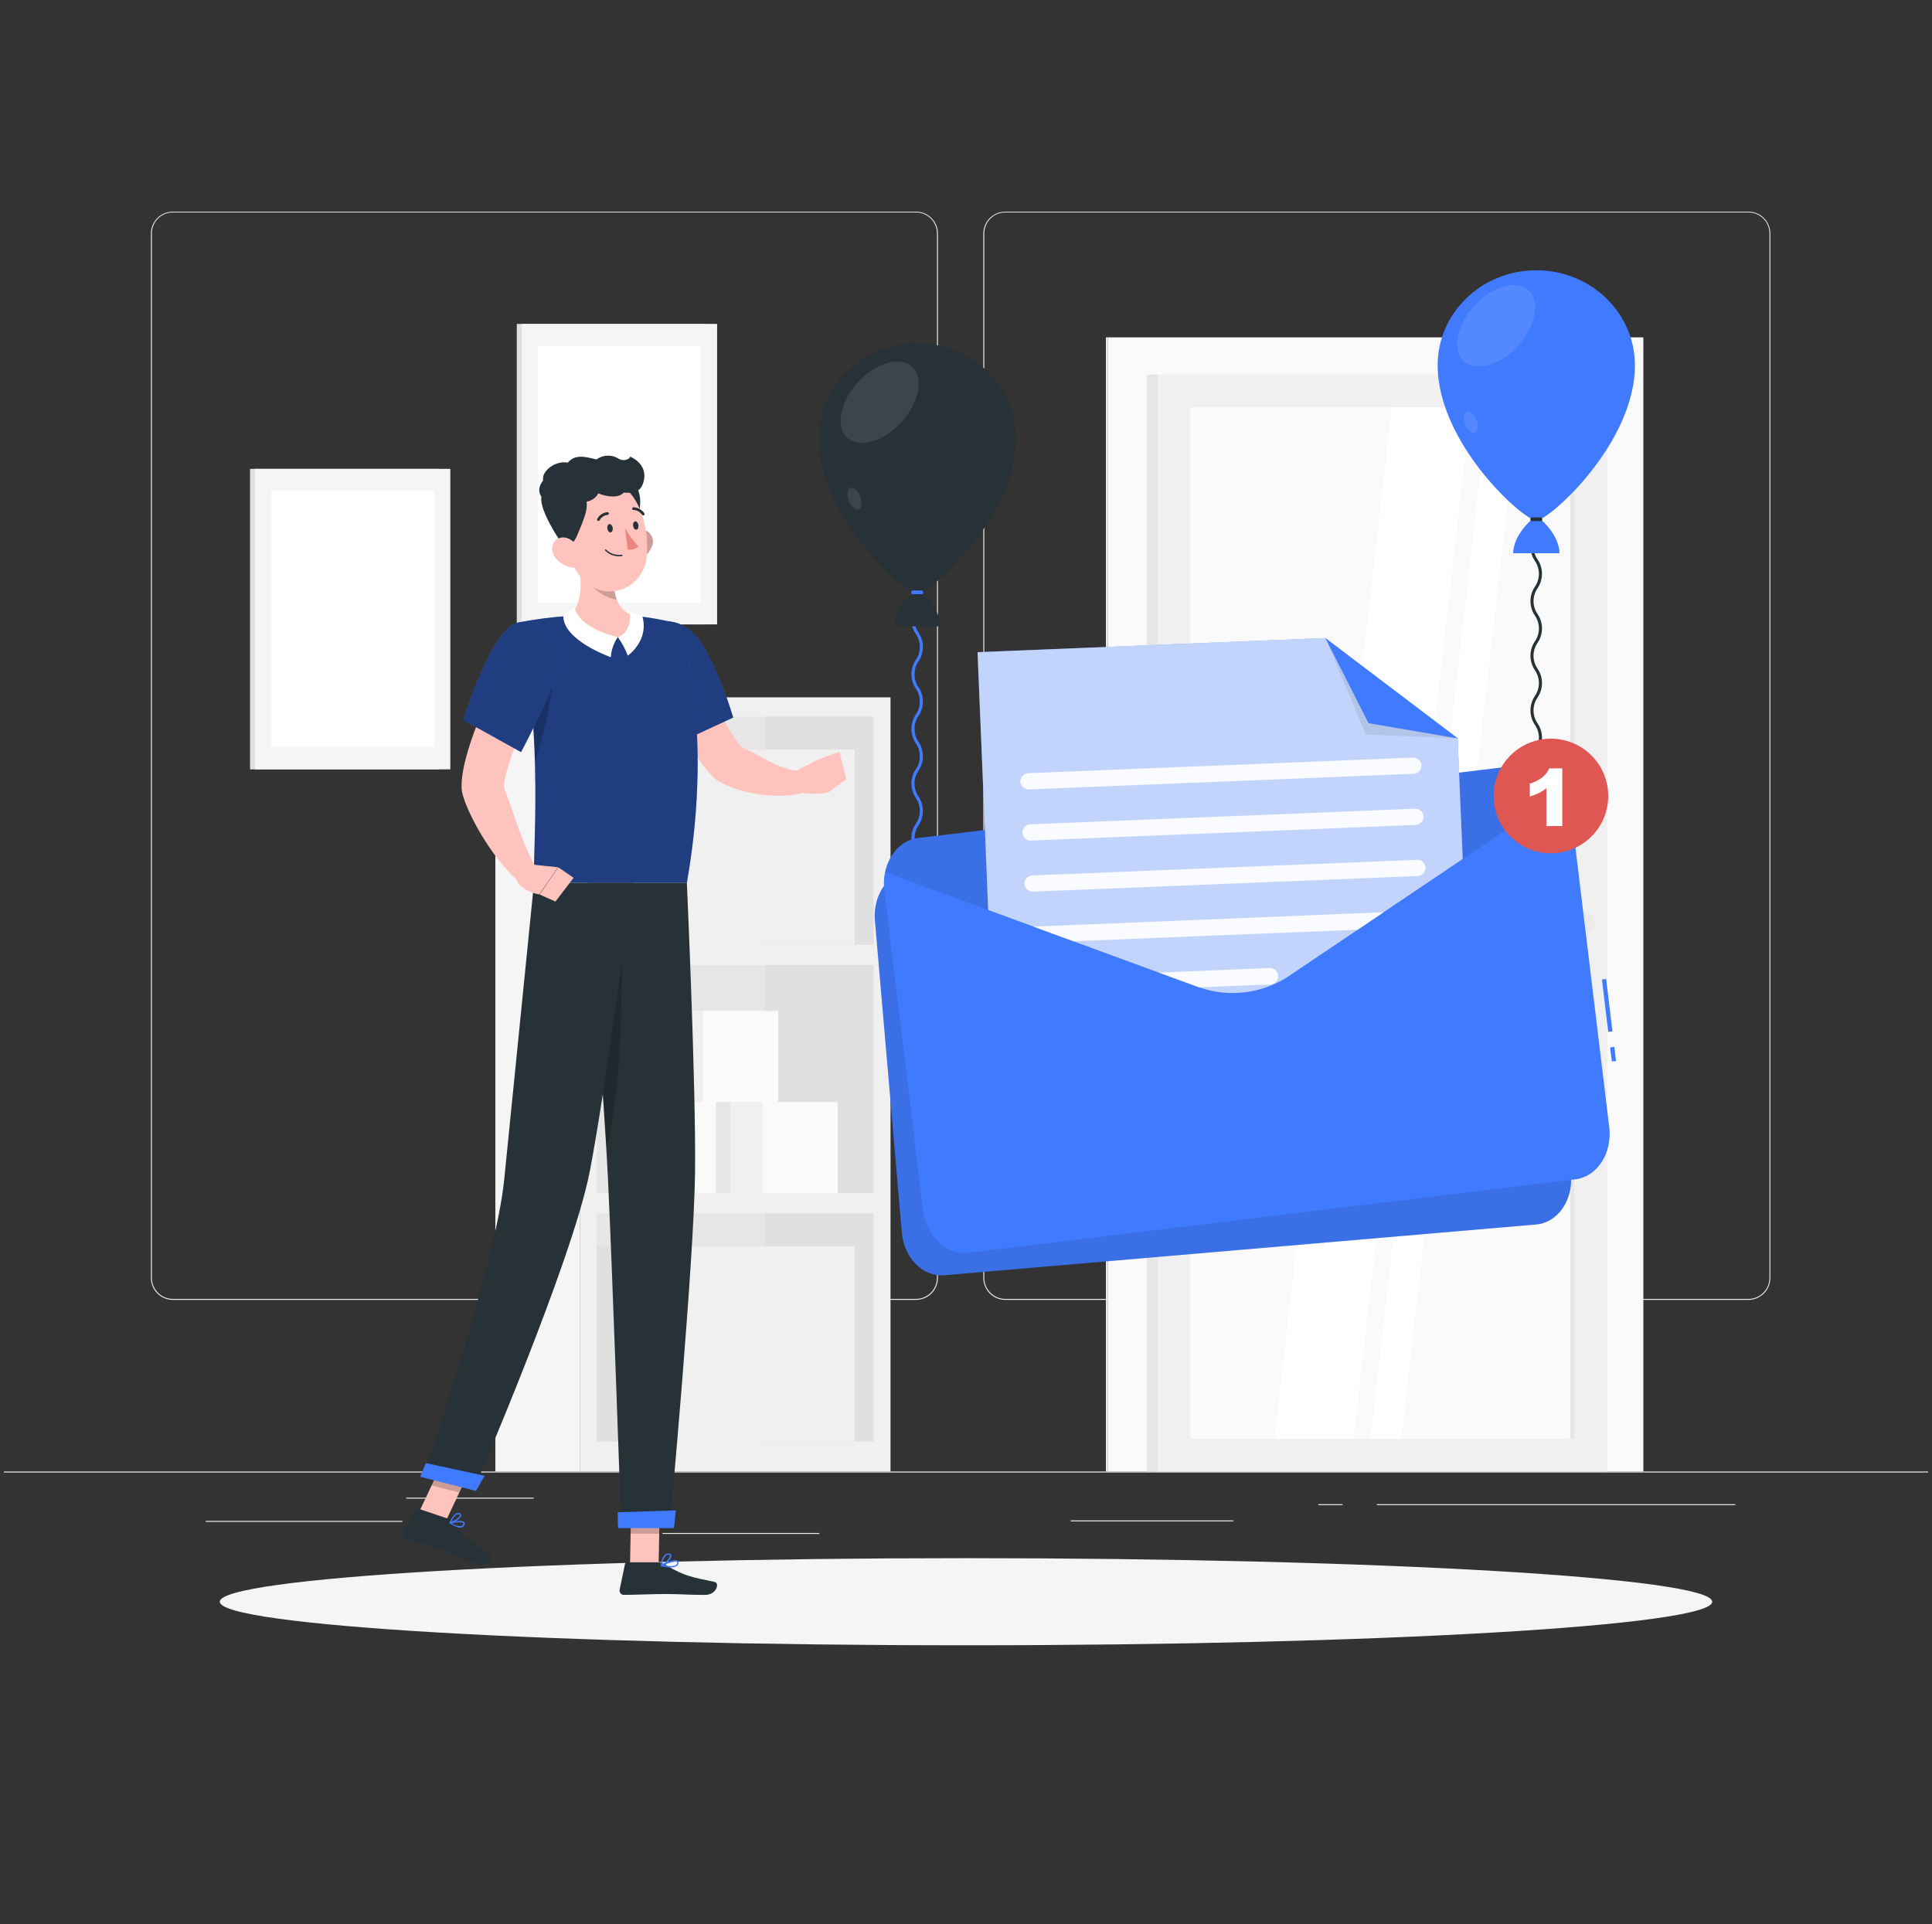<svg width="251" height="250" viewBox="0 0 251 250" fill="none" xmlns="http://www.w3.org/2000/svg">
<rect x="0" y="0" width="251" height="250" fill="#333333" stroke="none"/>
<g clip-path="url(#clip0_830_77330)">
<path d="M250.5 191.203H0.5V191.328H250.5V191.203Z" fill="#EBEBEB"/>
<path d="M69.33 194.602H52.77V194.727H69.33V194.602Z" fill="#EBEBEB"/>
<path d="M106.445 199.188H86.07V199.312H106.445V199.188Z" fill="#EBEBEB"/>
<path d="M52.27 197.617H26.73V197.742H52.27V197.617Z" fill="#EBEBEB"/>
<path d="M225.45 195.445H178.88V195.57H225.45V195.445Z" fill="#EBEBEB"/>
<path d="M174.43 195.445H171.265V195.57H174.43V195.445Z" fill="#EBEBEB"/>
<path d="M160.22 197.555H139.105V197.68H160.22V197.555Z" fill="#EBEBEB"/>
<path d="M119 168.9H22.455C21.699 168.899 20.974 168.597 20.439 168.062C19.905 167.527 19.605 166.801 19.605 166.045V30.33C19.612 29.578 19.915 28.859 20.448 28.329C20.982 27.799 21.703 27.501 22.455 27.5H119C119.757 27.5 120.483 27.801 121.019 28.336C121.554 28.872 121.855 29.598 121.855 30.355V166.045C121.855 166.802 121.554 167.528 121.019 168.064C120.483 168.599 119.757 168.9 119 168.9ZM22.455 27.6C21.732 27.601 21.039 27.89 20.528 28.401C20.017 28.913 19.73 29.607 19.73 30.33V166.045C19.73 166.768 20.017 167.462 20.528 167.974C21.039 168.485 21.732 168.774 22.455 168.775H119C119.724 168.774 120.417 168.486 120.929 167.974C121.441 167.462 121.729 166.769 121.73 166.045V30.33C121.729 29.606 121.441 28.913 120.929 28.401C120.417 27.889 119.724 27.601 119 27.6H22.455Z" fill="#EBEBEB"/>
<path d="M227.155 168.9H130.605C129.848 168.899 129.123 168.597 128.588 168.062C128.053 167.527 127.751 166.802 127.75 166.045V30.33C127.758 29.578 128.062 28.858 128.596 28.329C129.131 27.799 129.853 27.501 130.605 27.5H227.155C227.906 27.503 228.626 27.801 229.159 28.331C229.691 28.861 229.993 29.579 230 30.33V166.045C230 166.8 229.701 167.525 229.167 168.06C228.634 168.595 227.91 168.897 227.155 168.9ZM130.605 27.6C129.881 27.601 129.188 27.889 128.676 28.401C128.164 28.913 127.876 29.606 127.875 30.33V166.045C127.876 166.769 128.164 167.462 128.676 167.974C129.188 168.486 129.881 168.774 130.605 168.775H227.155C227.879 168.774 228.572 168.486 229.084 167.974C229.596 167.462 229.884 166.769 229.885 166.045V30.33C229.884 29.606 229.596 28.913 229.084 28.401C228.572 27.889 227.879 27.601 227.155 27.6H130.605Z" fill="#EBEBEB"/>
<path d="M115.695 191.199V90.609H75.32V191.199H115.695Z" fill="#F0F0F0"/>
<path d="M113.475 122.743V93.133H77.535V122.743H113.475Z" fill="#E6E6E6"/>
<path d="M113.48 155.016V125.406H77.54V155.016H113.48Z" fill="#E6E6E6"/>
<path d="M113.48 187.282V157.672H77.54V187.282H113.48Z" fill="#E6E6E6"/>
<path d="M113.48 122.743V93.133H99.345V122.743H113.48Z" fill="#E0E0E0"/>
<path d="M113.475 155.008V125.398H99.34V155.008H113.475Z" fill="#E0E0E0"/>
<path d="M93.015 143.188H83.22V155.018H93.015V143.188Z" fill="#FAFAFA"/>
<path d="M79.085 155.008H83.22V143.178H79.085V155.008Z" fill="#F0F0F0"/>
<path d="M108.835 143.188H99.04V155.018H108.835V143.188Z" fill="#FAFAFA"/>
<path d="M94.91 155.008H99.045V143.178H94.91V155.008Z" fill="#F0F0F0"/>
<path d="M101.1 131.352H91.305V143.182H101.1V131.352Z" fill="#FAFAFA"/>
<path d="M87.17 143.188H91.305V131.357H87.17V143.188Z" fill="#F0F0F0"/>
<path d="M113.48 187.282V157.672H99.345V187.282H113.48Z" fill="#E0E0E0"/>
<path d="M75.32 191.199V90.609H64.355V191.199H75.32Z" fill="#F5F5F5"/>
<path d="M111.04 161.938H81.855V187.277H111.04V161.938Z" fill="#F0F0F0"/>
<path d="M77.54 187.273H81.86V161.933H77.54V187.273Z" fill="#E0E0E0"/>
<path d="M111.04 97.406H81.855V122.746H111.04V97.406Z" fill="#F0F0F0"/>
<path d="M77.54 122.742H81.86V97.402H77.54V122.742Z" fill="#E0E0E0"/>
<path d="M213.5 191.201V43.836L143.94 43.836V191.201H213.5Z" fill="#FAFAFA"/>
<path d="M143.94 191.201V43.836H143.68V191.201H143.94Z" fill="#F0F0F0"/>
<path d="M205.75 48.672H148.97V191.202H205.75V48.672Z" fill="#E6E6E6"/>
<path d="M208.79 48.672H150.39V191.202H208.79V48.672Z" fill="#F0F0F0"/>
<path d="M204.535 121.117V122.912L206.33 121.117H204.535Z" fill="#E0E0E0"/>
<path d="M204.535 186.945V52.93H154.645V186.945H204.535Z" fill="#FAFAFA"/>
<path d="M195.26 120.391C194.894 120.391 194.543 120.536 194.284 120.795C194.025 121.054 193.88 121.405 193.88 121.771C193.88 122.137 194.025 122.488 194.284 122.746C194.543 123.005 194.894 123.151 195.26 123.151H204V120.391H195.26Z" fill="#F5F5F5"/>
<path d="M165.59 186.945L180.815 52.93H191.07L175.845 186.945H165.59Z" fill="white"/>
<path d="M178.05 186.945L193.275 52.93H197.275L182.05 186.945H178.05Z" fill="white"/>
<path d="M204.535 186.937V52.922H203.995V186.937H204.535Z" fill="#E6E6E6"/>
<path d="M205.855 121.315H197.12C196.754 121.313 196.404 121.168 196.146 120.909C195.887 120.651 195.741 120.3 195.74 119.935C195.741 119.569 195.887 119.219 196.146 118.96C196.404 118.702 196.754 118.556 197.12 118.555H205.855C206.221 118.555 206.572 118.7 206.831 118.959C207.09 119.218 207.235 119.569 207.235 119.935C207.235 120.301 207.09 120.652 206.831 120.91C206.572 121.169 206.221 121.315 205.855 121.315Z" fill="#EBEBEB"/>
<path d="M57.03 60.922H32.485V99.967H57.03V60.922Z" fill="#E0E0E0"/>
<path d="M58.505 60.922H33.13V99.967H58.505V60.922Z" fill="#F5F5F5"/>
<path d="M35.26 63.767V97.117H56.385V63.767H35.26Z" fill="white"/>
<path d="M91.685 42.086H67.14V81.131H91.685V42.086Z" fill="#E0E0E0"/>
<path d="M93.165 42.086H67.79V81.131H93.165V42.086Z" fill="#F5F5F5"/>
<path d="M69.915 44.931V78.281H91.04V44.931H69.915Z" fill="white"/>
<path d="M125.5 213.781C179.041 213.781 222.445 211.247 222.445 208.121C222.445 204.995 179.041 202.461 125.5 202.461C71.959 202.461 28.555 204.995 28.555 208.121C28.555 211.247 71.959 213.781 125.5 213.781Z" fill="#F5F5F5"/>
<path d="M82.315 62.617C83.39 64.042 83.52 65.792 82.365 68.617C81.865 69.777 81.215 70.912 79.765 68.967C78.315 67.022 77.07 63.467 79.265 63.152C81.46 62.837 82.315 62.617 82.315 62.617Z" fill="#263238"/>
<path d="M81.85 203.449H85.565L85.725 194.844H82.01L81.85 203.449Z" fill="#FFC3BD"/>
<path d="M54.27 196.847L57.87 197.762L61.595 189.837L57.995 188.922L54.27 196.847Z" fill="#FFC3BD"/>
<path d="M58.35 197.383L54.395 196.048C54.326 196.025 54.251 196.026 54.182 196.051C54.114 196.077 54.057 196.125 54.02 196.188L52.345 199.103C52.305 199.176 52.281 199.256 52.275 199.338C52.27 199.421 52.282 199.503 52.313 199.58C52.343 199.657 52.389 199.726 52.45 199.783C52.51 199.84 52.581 199.883 52.66 199.908C54.05 200.353 54.745 200.498 56.485 201.088C57.555 201.448 60.6 202.728 62.08 203.228C63.56 203.728 64.205 202.323 63.645 201.983C61.12 200.483 59.475 198.878 58.85 197.798C58.739 197.604 58.561 197.457 58.35 197.383Z" fill="#263238"/>
<path d="M85.53 203H81.5C81.427 203 81.357 203.024 81.3 203.07C81.244 203.115 81.205 203.179 81.19 203.25L80.5 206.57C80.485 206.651 80.489 206.734 80.51 206.814C80.531 206.893 80.569 206.967 80.622 207.03C80.675 207.093 80.742 207.144 80.816 207.179C80.891 207.213 80.973 207.231 81.055 207.23C82.515 207.23 84.63 207.12 86.465 207.12C88.62 207.12 89.07 207.235 91.59 207.235C93.115 207.235 93.5 205.695 92.86 205.555C89.935 204.92 88.975 204.85 86.425 203.305C86.16 203.124 85.851 203.018 85.53 203Z" fill="#263238"/>
<path d="M84.565 85.953L89.635 84.328C89.635 84.328 94.875 96.458 96.635 97.213C99.025 98.213 100.895 99.918 103.96 100.213C104.375 100.688 105.055 102.213 104.99 102.783C100.875 104.333 94.535 102.688 92.79 101.073C88.795 97.403 84.565 85.953 84.565 85.953Z" fill="#FFC3BD"/>
<path d="M83.38 83.168C81.955 86.418 87.68 96.738 87.68 96.738L95.255 93.238C94.325 90.088 93.066 87.044 91.5 84.158C89.12 80.003 84.945 79.598 83.38 83.168Z" fill="#407BFF"/>
<path opacity="0.5" d="M83.38 83.168C81.955 86.418 87.68 96.738 87.68 96.738L95.255 93.238C94.325 90.088 93.066 87.044 91.5 84.158C89.12 80.003 84.945 79.598 83.38 83.168Z" fill="black"/>
<path d="M103.33 100.219L106.19 98.719L107.645 102.924C107.645 102.924 106.71 103.339 104.04 103.009L103.33 100.219Z" fill="#FFC3BD"/>
<path d="M109.04 97.664L109.955 101.259L107.645 102.939L106.19 98.734L109.04 97.664Z" fill="#FFC3BD"/>
<path opacity="0.2" d="M85.725 194.844L85.645 199.279H81.925L82.01 194.844H85.725Z" fill="black"/>
<path opacity="0.2" d="M57.99 188.922L61.595 189.837L59.67 193.922L56.07 193.007L57.99 188.922Z" fill="black"/>
<path d="M88.235 81.058C88.235 81.058 92.895 93.823 89.235 114.713H69.375C69.16 111.663 70.715 95.238 67.42 80.868C69.609 80.444 71.824 80.163 74.05 80.028C76.863 79.866 79.682 79.866 82.495 80.028C84.432 80.224 86.351 80.569 88.235 81.058Z" fill="#407BFF"/>
<path opacity="0.5" d="M88.235 81.058C88.235 81.058 92.895 93.823 89.235 114.713H69.375C69.16 111.663 70.715 95.238 67.42 80.868C69.609 80.444 71.824 80.163 74.05 80.028C76.863 79.866 79.682 79.866 82.495 80.028C84.432 80.224 86.351 80.569 88.235 81.058Z" fill="black"/>
<path opacity="0.2" d="M71.825 84.417C72.21 86.782 71.605 92.417 69.51 98.977C69.409 93.375 68.813 87.794 67.73 82.297V82.267C69.035 82.137 71.45 82.197 71.825 84.417Z" fill="black"/>
<path d="M74.96 72.125C75.56 74.845 75.905 78.21 74.05 80.025C74.05 80.025 75.21 82.78 80.26 82.78C84.875 82.78 82.495 80.025 82.495 80.025C79.45 79.3 79.495 75.555 79.995 73.445L74.96 72.125Z" fill="#FFC3BD"/>
<path d="M80.26 82.782C79.733 83.557 79.421 84.457 79.355 85.392C79.355 85.392 72.975 83.162 73.19 79.892C73.19 79.892 74.075 79.357 74.635 78.922C74.635 78.927 74.905 81.502 80.26 82.782Z" fill="white"/>
<path d="M80.26 82.778C80.802 83.52 81.24 84.333 81.56 85.193C81.56 85.193 84.38 83.253 83.44 80.023C82.909 79.814 82.362 79.647 81.805 79.523C81.805 79.523 82.235 82.083 80.26 82.778Z" fill="white"/>
<path opacity="0.2" d="M80 73.445C79.626 74.914 79.669 76.459 80.125 77.905C79.654 77.835 79.195 77.695 78.765 77.49C77.035 76.685 76.16 75.42 75.24 73.535C75.16 73.035 75.07 72.585 74.965 72.125L80 73.445Z" fill="black"/>
<path d="M84.635 71.144C84.444 71.556 84.173 71.926 83.836 72.231C83.499 72.536 83.104 72.77 82.675 72.919C81.52 73.309 80.86 72.274 81.11 71.134C81.335 70.134 82.205 68.674 83.395 68.779C83.657 68.809 83.907 68.903 84.124 69.051C84.341 69.2 84.518 69.4 84.641 69.633C84.763 69.866 84.826 70.126 84.825 70.389C84.824 70.653 84.759 70.912 84.635 71.144Z" fill="#FFC3BD"/>
<path opacity="0.2" d="M84.635 71.144C84.444 71.556 84.173 71.926 83.836 72.231C83.499 72.536 83.104 72.77 82.675 72.919C81.52 73.309 80.86 72.274 81.11 71.134C81.335 70.134 82.205 68.674 83.395 68.779C83.657 68.809 83.907 68.903 84.124 69.051C84.341 69.2 84.518 69.4 84.641 69.633C84.763 69.866 84.826 70.126 84.825 70.389C84.824 70.653 84.759 70.912 84.635 71.144Z" fill="black"/>
<path d="M73.27 68.227C73.95 71.882 74.165 74.057 76.23 75.752C79.34 78.307 83.615 76.152 84.025 72.382C84.395 68.992 83.225 63.582 79.49 62.487C78.672 62.243 77.804 62.215 76.972 62.408C76.14 62.601 75.373 63.007 74.745 63.586C74.118 64.165 73.652 64.897 73.393 65.711C73.134 66.525 73.092 67.392 73.27 68.227Z" fill="#FFC3BD"/>
<path d="M75.8 64.046C76.64 65.616 76.2 66.641 75.04 69.436C74.54 70.596 73.75 71.831 72.44 69.786C71.205 67.856 69.32 64.286 70.94 63.896C73.105 63.406 75.8 64.046 75.8 64.046Z" fill="#263238"/>
<path d="M74.745 65.072C76.245 65.572 77.435 64.817 77.72 64.097C78.92 64.627 80.495 64.697 81.005 64.017C82.005 64.017 83.075 64.197 83.555 62.767C84.035 61.337 83.44 60.052 81.87 59.327C81.835 59.647 81.02 60.062 80.255 59.532C79.826 59.29 79.336 59.178 78.845 59.208C78.353 59.238 77.881 59.41 77.485 59.702C75.85 59.277 74.695 59.042 73.755 60.117C72.2 59.792 70.305 61.202 70.565 62.427C69.345 63.927 70.525 65.172 71.775 65.387C72.025 66.002 74.415 65.707 74.745 65.072Z" fill="#263238"/>
<path d="M72.135 72.453C72.713 73.183 73.556 73.657 74.48 73.773C75.695 73.913 76.085 72.773 75.565 71.713C75.095 70.758 73.895 69.543 72.765 69.888C71.635 70.233 71.425 71.543 72.135 72.453Z" fill="#FFC3BD"/>
<path d="M76.185 114.711C76.185 114.711 76.58 119.381 77.08 125.711C77.655 132.886 78.36 142.211 78.78 149.296C78.78 149.336 78.78 149.366 78.78 149.396C78.86 150.741 78.93 152.006 78.985 153.161C79.55 164.736 80.71 198.421 80.71 198.421H87C87 198.421 90.165 164.046 90.3 152.266C90.425 140.936 89.235 114.711 89.235 114.711H76.185Z" fill="#263238"/>
<path d="M80.25 196.505C80.225 196.505 80.3 198.56 80.3 198.56H87.555L87.805 196.25L80.25 196.505Z" fill="#407BFF"/>
<path opacity="0.2" d="M77.08 125.711C77.655 132.886 78.36 142.211 78.78 149.296C78.78 149.336 78.78 149.366 78.78 149.396C80.32 142.666 80.945 134.296 80.725 120.516L77.08 125.711Z" fill="black"/>
<path d="M82.195 114.711C82.195 114.711 78.695 141.551 76.62 152.211C74.37 163.856 61.54 193.536 61.54 193.536L54.945 191.861C54.945 191.861 64.34 164.796 65.505 153.266C66.765 140.766 69.375 114.736 69.375 114.736L82.195 114.711Z" fill="#263238"/>
<path d="M55.34 190.109C55.315 190.109 54.59 191.879 54.59 191.879L61.835 193.724L62.965 191.759L55.34 190.109Z" fill="#407BFF"/>
<path d="M78.905 68.674C78.945 68.974 79.13 69.199 79.325 69.174C79.52 69.149 79.645 68.894 79.605 68.594C79.565 68.294 79.38 68.094 79.19 68.094C79 68.094 78.87 68.374 78.905 68.674Z" fill="#263238"/>
<path d="M82.25 68.324C82.285 68.624 82.47 68.824 82.665 68.824C82.86 68.824 82.985 68.544 82.945 68.244C82.905 67.944 82.725 67.719 82.53 67.744C82.335 67.769 82.21 68.024 82.25 68.324Z" fill="#263238"/>
<path d="M81.205 68.586C81.67 69.466 82.252 70.278 82.935 71.001C82.75 71.168 82.531 71.293 82.292 71.364C82.053 71.436 81.801 71.454 81.555 71.416L81.205 68.586Z" fill="#ED847E"/>
<path d="M80.81 72.251C80.832 72.246 80.853 72.234 80.866 72.215C80.88 72.197 80.887 72.174 80.885 72.151C80.881 72.128 80.869 72.108 80.85 72.094C80.832 72.08 80.808 72.073 80.785 72.076C80.415 72.133 80.038 72.102 79.683 71.986C79.327 71.869 79.004 71.671 78.74 71.406C78.723 71.391 78.701 71.383 78.677 71.383C78.654 71.383 78.632 71.391 78.615 71.406C78.599 71.423 78.59 71.445 78.59 71.469C78.59 71.492 78.599 71.514 78.615 71.531C78.897 71.817 79.244 72.032 79.625 72.157C80.007 72.282 80.413 72.314 80.81 72.251Z" fill="#263238"/>
<path d="M77.765 67.687C77.791 67.684 77.816 67.675 77.839 67.661C77.861 67.647 77.88 67.629 77.895 67.607C77.998 67.414 78.147 67.249 78.328 67.126C78.509 67.003 78.718 66.926 78.935 66.902C78.958 66.901 78.981 66.895 79.001 66.885C79.022 66.875 79.041 66.861 79.056 66.844C79.071 66.826 79.083 66.806 79.091 66.785C79.098 66.763 79.101 66.74 79.1 66.717C79.097 66.67 79.077 66.626 79.042 66.594C79.007 66.563 78.962 66.546 78.915 66.547C78.639 66.572 78.374 66.665 78.143 66.818C77.912 66.971 77.722 67.178 77.59 67.422C77.568 67.463 77.562 67.51 77.574 67.555C77.587 67.6 77.615 67.638 77.655 67.662C77.687 67.684 77.727 67.693 77.765 67.687Z" fill="#263238"/>
<path d="M83.6 66.964C83.625 66.959 83.649 66.949 83.67 66.934C83.689 66.921 83.705 66.904 83.717 66.884C83.729 66.864 83.737 66.842 83.74 66.819C83.744 66.796 83.742 66.773 83.736 66.75C83.73 66.728 83.719 66.707 83.705 66.689C83.547 66.457 83.337 66.266 83.091 66.131C82.845 65.996 82.57 65.922 82.29 65.914C82.267 65.915 82.244 65.92 82.223 65.93C82.202 65.939 82.183 65.954 82.168 65.971C82.152 65.988 82.14 66.008 82.133 66.031C82.126 66.053 82.123 66.076 82.125 66.099C82.128 66.146 82.148 66.19 82.183 66.222C82.218 66.253 82.263 66.27 82.31 66.269C82.532 66.278 82.749 66.339 82.943 66.447C83.136 66.556 83.302 66.709 83.425 66.894C83.445 66.92 83.472 66.941 83.503 66.953C83.534 66.965 83.567 66.969 83.6 66.964Z" fill="#263238"/>
<path d="M65.5 86.414L70.285 88.979C70.285 88.979 64.835 100.784 65.545 102.539C66.51 104.929 68.045 110.209 69.695 112.809C69.565 113.409 68.755 114.809 68.255 115.114C64.44 112.764 60.05 104.749 59.97 102.414C59.79 97.094 65.5 86.414 65.5 86.414Z" fill="#FFC3BD"/>
<path d="M67.42 80.865C63.92 81.365 60.19 93.555 60.19 93.555L67.69 97.725C67.69 97.725 70.8 91.93 72.295 87.63C73.85 83.125 71.175 80.315 67.42 80.865Z" fill="#407BFF"/>
<path opacity="0.5" d="M67.42 80.865C63.92 81.365 60.19 93.555 60.19 93.555L67.69 97.725C67.69 97.725 70.8 91.93 72.295 87.63C73.85 83.125 71.175 80.315 67.42 80.865Z" fill="black"/>
<path d="M59.32 198.397C59.551 198.496 59.808 198.513 60.05 198.447C60.131 198.413 60.202 198.359 60.257 198.291C60.312 198.223 60.349 198.143 60.365 198.057C60.38 198.007 60.381 197.955 60.369 197.905C60.356 197.855 60.331 197.809 60.295 197.772C59.97 197.442 58.615 197.772 58.46 197.772C58.443 197.775 58.428 197.784 58.417 197.797C58.405 197.809 58.398 197.825 58.395 197.842C58.393 197.859 58.397 197.877 58.405 197.893C58.413 197.909 58.425 197.922 58.44 197.932C58.714 198.121 59.01 198.277 59.32 198.397ZM60.07 197.842C60.109 197.848 60.144 197.868 60.17 197.897C60.181 197.914 60.186 197.934 60.186 197.954C60.186 197.974 60.181 197.994 60.17 198.012C60.16 198.07 60.135 198.126 60.099 198.173C60.062 198.22 60.014 198.257 59.96 198.282C59.506 198.328 59.052 198.199 58.69 197.922C59.139 197.799 59.609 197.772 60.07 197.842Z" fill="#407BFF"/>
<path d="M58.455 197.968H58.5C58.925 197.888 59.87 197.353 59.92 196.928C59.927 196.862 59.912 196.795 59.876 196.739C59.841 196.683 59.788 196.64 59.725 196.618C59.663 196.592 59.597 196.578 59.53 196.578C59.463 196.578 59.397 196.592 59.335 196.618C58.835 196.818 58.42 197.813 58.4 197.853C58.393 197.867 58.389 197.882 58.389 197.898C58.389 197.913 58.393 197.929 58.4 197.943C58.414 197.958 58.434 197.967 58.455 197.968ZM59.615 196.768H59.65C59.755 196.818 59.75 196.873 59.745 196.898C59.745 197.143 59.085 197.583 58.64 197.733C58.775 197.448 59.07 196.893 59.4 196.763C59.47 196.74 59.546 196.741 59.615 196.768Z" fill="#407BFF"/>
<path d="M87.095 203.659C87.41 203.688 87.726 203.609 87.99 203.434C88.048 203.38 88.093 203.313 88.12 203.238C88.147 203.163 88.155 203.083 88.145 203.004C88.141 202.956 88.126 202.909 88.1 202.868C88.073 202.827 88.037 202.793 87.995 202.769C87.535 202.519 86.06 203.269 85.895 203.364C85.879 203.373 85.866 203.386 85.858 203.402C85.85 203.418 85.847 203.437 85.85 203.454C85.853 203.473 85.861 203.49 85.873 203.503C85.886 203.516 85.902 203.526 85.92 203.529C86.307 203.607 86.7 203.651 87.095 203.659ZM87.745 202.894C87.802 202.892 87.858 202.902 87.91 202.924C87.927 202.934 87.942 202.948 87.952 202.964C87.963 202.981 87.969 203 87.97 203.019C87.978 203.072 87.973 203.125 87.955 203.174C87.938 203.224 87.909 203.269 87.87 203.304C87.645 203.504 87.035 203.539 86.21 203.404C86.689 203.148 87.208 202.976 87.745 202.894Z" fill="#407BFF"/>
<path d="M85.94 203.529H86C86.445 203.324 87.31 202.529 87.235 202.104C87.235 202.004 87.14 201.879 86.9 201.859C86.811 201.845 86.719 201.851 86.633 201.877C86.546 201.903 86.467 201.948 86.4 202.009C85.935 202.394 85.86 203.394 85.86 203.439C85.858 203.454 85.86 203.47 85.866 203.484C85.873 203.498 85.882 203.51 85.895 203.519C85.909 203.525 85.924 203.529 85.94 203.529ZM86.81 202.029H86.86C87.02 202.029 87.03 202.104 87.035 202.124C87.08 202.379 86.495 203.009 86.035 203.284C86.064 202.863 86.225 202.462 86.495 202.139C86.582 202.063 86.694 202.022 86.81 202.024V202.029Z" fill="#407BFF"/>
<path d="M69 112.328L72.5 112.688L70.065 116.218C70.065 116.218 66.995 115.803 66.85 113.373L69 112.328Z" fill="#FFC3BD"/>
<path d="M74.52 114.06L72.16 117.145L70.1 116.225L72.535 112.695L74.52 114.06Z" fill="#FFC3BD"/>
<path d="M200.595 112.132L204.095 152.672C204.375 155.972 202.36 158.867 199.595 159.102L122.665 165.702C119.915 165.942 117.43 163.432 117.165 160.137L113.665 119.592C113.596 118.831 113.655 118.064 113.84 117.322C114.39 115.057 116.06 113.322 118.15 113.167L195.08 106.562C197.165 106.382 199.08 107.787 200.035 109.917C200.343 110.62 200.532 111.368 200.595 112.132Z" fill="#407BFF"/>
<path opacity="0.1" d="M200.595 112.132L204.095 152.672C204.375 155.972 202.36 158.867 199.595 159.102L122.665 165.702C119.915 165.942 117.43 163.432 117.165 160.137L113.665 119.592C113.596 118.831 113.655 118.064 113.84 117.322C114.39 115.057 116.06 113.322 118.15 113.167L195.08 106.562C197.165 106.382 199.08 107.787 200.035 109.917C200.343 110.62 200.532 111.368 200.595 112.132Z" fill="black"/>
<path d="M209.728 136.028L209.182 136.094L209.403 137.92L209.949 137.854L209.728 136.028Z" fill="#407BFF"/>
<path d="M208.664 127.207L208.118 127.273L208.94 134.079L209.486 134.013L208.664 127.207Z" fill="#407BFF"/>
<path d="M204.04 104.882L209.07 146.462C209.475 149.842 207.505 152.892 204.685 153.232L125.79 162.777C122.97 163.117 120.325 160.627 119.915 157.242L114.885 115.667C114.789 114.885 114.823 114.093 114.985 113.322C115.485 110.977 117.125 109.152 119.27 108.892L198.165 99.352C200.31 99.092 202.35 100.467 203.385 102.627C203.726 103.337 203.947 104.099 204.04 104.882Z" fill="#407BFF"/>
<path opacity="0.1" d="M203.385 102.627L167.6 126.722C165.849 127.919 163.835 128.677 161.729 128.932C159.623 129.187 157.486 128.931 155.5 128.187L115 113.322C115.5 110.977 117.14 109.152 119.285 108.892L198.18 99.352C200.31 99.092 202.35 100.467 203.385 102.627Z" fill="black"/>
<path d="M190.035 111.611L179.755 118.531L176.39 120.801L167.6 126.721C165.894 127.892 163.936 128.644 161.885 128.917C159.834 129.19 157.748 128.975 155.795 128.291L155.48 128.186L150.55 126.376L139.45 122.301L134.26 120.396L128.38 118.236L127.955 107.841L127 84.741L172.165 82.906L189.38 95.951L189.56 100.386L190.035 111.611Z" fill="#407BFF"/>
<path opacity="0.7" d="M190.035 111.611L179.755 118.531L176.39 120.801L167.6 126.721C165.894 127.892 163.936 128.644 161.885 128.917C159.834 129.19 157.748 128.975 155.795 128.291L155.48 128.186L150.55 126.376L139.45 122.301L134.26 120.396L128.38 118.236L127.955 107.841L127 84.741L172.165 82.906L189.38 95.951L189.56 100.386L190.035 111.611Z" fill="#FAFAFA"/>
<g opacity="0.9">
<path d="M183.67 100.543L133.67 102.573C133.391 102.584 133.119 102.486 132.912 102.299C132.704 102.112 132.578 101.852 132.56 101.573C132.55 101.295 132.649 101.024 132.836 100.818C133.023 100.612 133.282 100.486 133.56 100.468L183.56 98.438C183.839 98.427 184.111 98.526 184.318 98.713C184.526 98.899 184.652 99.16 184.67 99.438C184.681 99.717 184.582 99.988 184.395 100.195C184.209 100.401 183.948 100.527 183.67 100.543Z" fill="white"/>
<path d="M183.935 107.189L133.935 109.219C133.656 109.23 133.384 109.131 133.177 108.945C132.969 108.758 132.843 108.497 132.825 108.219C132.815 107.94 132.914 107.669 133.101 107.462C133.287 107.255 133.547 107.128 133.825 107.109L183.825 105.079C184.104 105.069 184.375 105.168 184.582 105.354C184.789 105.541 184.916 105.801 184.935 106.079C184.943 106.357 184.844 106.628 184.658 106.835C184.472 107.041 184.213 107.168 183.935 107.189Z" fill="white"/>
<path d="M184.205 113.825L134.205 115.855C133.926 115.866 133.654 115.767 133.447 115.58C133.239 115.394 133.113 115.133 133.095 114.855C133.084 114.576 133.183 114.305 133.37 114.098C133.556 113.891 133.817 113.766 134.095 113.75L184.095 111.72C184.373 111.709 184.645 111.807 184.852 111.994C185.058 112.181 185.183 112.441 185.2 112.72C185.211 112.997 185.113 113.268 184.927 113.474C184.741 113.681 184.482 113.807 184.205 113.825Z" fill="white"/>
<path d="M179.755 118.531L176.39 120.801L139.45 122.301L134.26 120.396C134.303 120.391 134.347 120.391 134.39 120.396L179.755 118.531Z" fill="white"/>
<path d="M166.07 126.801V126.841C166.071 127.113 165.968 127.375 165.782 127.574C165.596 127.773 165.341 127.894 165.07 127.911L155.815 128.286L155.5 128.181L150.57 126.371L164.985 125.781C165.263 125.777 165.532 125.881 165.734 126.072C165.937 126.262 166.057 126.524 166.07 126.801Z" fill="white"/>
</g>
<path opacity="0.1" d="M189.4 95.951L177.44 95.436L172.185 82.906L189.4 95.951Z" fill="#263238"/>
<path d="M189.4 95.951L177.795 93.966L172.185 82.906L189.4 95.951Z" fill="#407BFF"/>
<path d="M212.405 47.462C212.405 57.632 201.26 67.627 199.59 67.627C197.92 67.627 186.775 57.627 186.775 47.462C186.775 40.647 192.51 35.117 199.59 35.117C206.67 35.117 212.405 40.647 212.405 47.462Z" fill="#407BFF"/>
<path opacity="0.1" d="M197.21 44.925C194.89 47.47 191.74 48.38 190.175 46.925C188.61 45.47 189.22 42.28 191.535 39.735C193.85 37.19 197.005 36.28 198.575 37.705C200.145 39.13 199.53 42.38 197.21 44.925Z" fill="white"/>
<path opacity="0.1" d="M190.375 55.172C190.07 54.413 190.15 53.672 190.555 53.502C190.96 53.333 191.555 53.822 191.84 54.583C192.125 55.343 192.065 56.083 191.66 56.248C191.255 56.413 190.68 55.928 190.375 55.172Z" fill="white"/>
<path d="M199.04 99.624C198.986 99.623 198.935 99.601 198.896 99.562C198.858 99.524 198.836 99.473 198.835 99.419C198.82 98.745 199.024 98.083 199.415 97.534C199.751 97.042 199.93 96.46 199.93 95.864C199.93 95.268 199.751 94.686 199.415 94.194C199.037 93.638 198.835 92.981 198.835 92.309C198.835 91.637 199.037 90.98 199.415 90.424C199.751 89.933 199.93 89.352 199.93 88.756C199.93 88.161 199.751 87.58 199.415 87.089C199.037 86.534 198.835 85.878 198.835 85.206C198.835 84.535 199.037 83.879 199.415 83.324C199.751 82.833 199.93 82.251 199.93 81.656C199.93 81.061 199.751 80.48 199.415 79.989C199.037 79.434 198.835 78.778 198.835 78.106C198.835 77.435 199.037 76.779 199.415 76.224C199.751 75.733 199.93 75.151 199.93 74.556C199.93 73.961 199.751 73.38 199.415 72.889C199.037 72.334 198.835 71.678 198.835 71.006C198.835 70.335 199.037 69.679 199.415 69.124C199.757 68.638 199.933 68.053 199.915 67.459C199.923 67.409 199.948 67.364 199.986 67.332C200.024 67.299 200.072 67.281 200.122 67.281C200.173 67.281 200.221 67.299 200.259 67.332C200.297 67.364 200.322 67.409 200.33 67.459C200.344 68.132 200.141 68.791 199.75 69.339C199.409 69.828 199.233 70.413 199.25 71.009C199.232 71.603 199.408 72.188 199.75 72.674C200.128 73.229 200.33 73.885 200.33 74.556C200.33 75.228 200.128 75.884 199.75 76.439C199.412 76.929 199.23 77.511 199.23 78.106C199.23 78.702 199.412 79.284 199.75 79.774C200.128 80.329 200.33 80.985 200.33 81.656C200.33 82.328 200.128 82.984 199.75 83.539C199.412 84.029 199.23 84.611 199.23 85.206C199.23 85.802 199.412 86.384 199.75 86.874C200.128 87.429 200.33 88.085 200.33 88.756C200.33 89.428 200.128 90.084 199.75 90.639C199.411 91.13 199.23 91.712 199.23 92.309C199.23 92.906 199.411 93.488 199.75 93.979C200.128 94.535 200.33 95.192 200.33 95.864C200.33 96.536 200.128 97.193 199.75 97.749C199.407 98.237 199.231 98.823 199.25 99.419C199.25 99.446 199.245 99.473 199.234 99.499C199.223 99.524 199.208 99.547 199.188 99.566C199.169 99.585 199.145 99.6 199.12 99.61C199.095 99.62 199.067 99.625 199.04 99.624Z" fill="#263238"/>
<path d="M199.59 67.148C199.195 67.148 196.59 69.498 196.59 71.888H202.6C202.6 69.498 200 67.148 199.59 67.148Z" fill="#407BFF"/>
<path d="M200.18 67.227H199C198.903 67.227 198.825 67.305 198.825 67.402V67.527C198.825 67.623 198.903 67.702 199 67.702H200.18C200.277 67.702 200.355 67.623 200.355 67.527V67.402C200.355 67.305 200.277 67.227 200.18 67.227Z" fill="#263238"/>
<path d="M132 56.967C132 67.132 120.855 77.127 119.185 77.127C117.515 77.127 106.37 67.127 106.37 56.967C106.37 50.147 112.105 44.617 119.185 44.617C126.265 44.617 132 50.147 132 56.967Z" fill="#263238"/>
<path opacity="0.1" d="M117.107 54.845C119.426 52.299 120.037 49.079 118.471 47.653C116.905 46.227 113.756 47.134 111.437 49.68C109.118 52.225 108.508 55.445 110.074 56.871C111.64 58.298 114.789 57.39 117.107 54.845Z" fill="white"/>
<path opacity="0.1" d="M110.27 65.087C109.965 64.326 110.045 63.587 110.45 63.416C110.855 63.246 111.45 63.736 111.735 64.496C112.02 65.257 111.96 65.996 111.555 66.166C111.15 66.337 110.575 65.847 110.27 65.087Z" fill="white"/>
<path d="M118.615 109.128C118.561 109.128 118.508 109.106 118.47 109.068C118.432 109.029 118.41 108.977 118.41 108.923C118.395 108.248 118.599 107.587 118.99 107.038C119.326 106.546 119.505 105.964 119.505 105.368C119.505 104.772 119.326 104.19 118.99 103.698C118.612 103.142 118.41 102.485 118.41 101.813C118.41 101.141 118.612 100.484 118.99 99.928C119.332 99.442 119.508 98.857 119.49 98.263C119.507 97.667 119.331 97.082 118.99 96.593C118.612 96.038 118.41 95.382 118.41 94.71C118.41 94.039 118.612 93.383 118.99 92.828C119.332 92.341 119.508 91.757 119.49 91.163C119.507 90.567 119.331 89.981 118.99 89.493C118.612 88.938 118.41 88.282 118.41 87.61C118.41 86.939 118.612 86.283 118.99 85.728C119.325 85.237 119.505 84.657 119.505 84.063C119.505 83.469 119.325 82.888 118.99 82.398C118.612 81.843 118.41 81.187 118.41 80.515C118.41 79.844 118.612 79.188 118.99 78.633C119.331 78.144 119.507 77.559 119.49 76.963C119.491 76.909 119.513 76.857 119.551 76.819C119.59 76.781 119.641 76.759 119.695 76.758C119.749 76.758 119.802 76.779 119.84 76.818C119.878 76.856 119.9 76.908 119.9 76.963C119.916 77.637 119.714 78.297 119.325 78.848C118.986 79.337 118.805 79.918 118.805 80.513C118.805 81.108 118.986 81.689 119.325 82.178C119.7 82.734 119.9 83.39 119.9 84.06C119.9 84.731 119.7 85.386 119.325 85.943C118.984 86.431 118.808 87.017 118.825 87.613C118.807 88.207 118.983 88.791 119.325 89.278C119.7 89.834 119.9 90.49 119.9 91.16C119.9 91.831 119.7 92.487 119.325 93.043C118.984 93.531 118.808 94.117 118.825 94.713C118.807 95.307 118.983 95.891 119.325 96.378C119.7 96.934 119.9 97.59 119.9 98.26C119.9 98.931 119.7 99.587 119.325 100.143C118.986 100.634 118.805 101.216 118.805 101.813C118.805 102.409 118.986 102.992 119.325 103.483C119.7 104.04 119.9 104.696 119.9 105.368C119.9 106.039 119.7 106.696 119.325 107.253C118.983 107.741 118.808 108.327 118.825 108.923C118.825 108.95 118.82 108.977 118.809 109.002C118.798 109.028 118.783 109.05 118.763 109.07C118.744 109.089 118.72 109.104 118.695 109.114C118.67 109.124 118.642 109.128 118.615 109.128Z" fill="#407BFF"/>
<path d="M119.165 76.648C118.77 76.648 116.165 78.993 116.165 81.383H122.165C122.175 78.993 119.555 76.648 119.165 76.648Z" fill="#263238"/>
<path d="M119.755 76.727H118.575C118.478 76.727 118.4 76.805 118.4 76.902V77.027C118.4 77.123 118.478 77.202 118.575 77.202H119.755C119.852 77.202 119.93 77.123 119.93 77.027V76.902C119.93 76.805 119.852 76.727 119.755 76.727Z" fill="#407BFF"/>
<path d="M206.528 108.909C209.557 106.128 209.757 101.418 206.976 98.389C204.195 95.361 199.486 95.16 196.457 97.941C193.428 100.722 193.228 105.432 196.009 108.46C198.79 111.489 203.499 111.69 206.528 108.909Z" fill="#DE5753"/>
<path d="M202.97 99.836V107.336H200.9V102.426C200.594 102.662 200.268 102.869 199.925 103.046C199.544 103.227 199.15 103.377 198.745 103.496V101.821C199.332 101.653 199.883 101.379 200.37 101.011C200.754 100.695 201.064 100.297 201.275 99.846L202.97 99.836Z" fill="white"/>
</g>
<defs>
<clipPath id="clip0_830_77330">
<rect width="250" height="250" fill="white" transform="translate(0.5)"/>
</clipPath>
</defs>
</svg>
